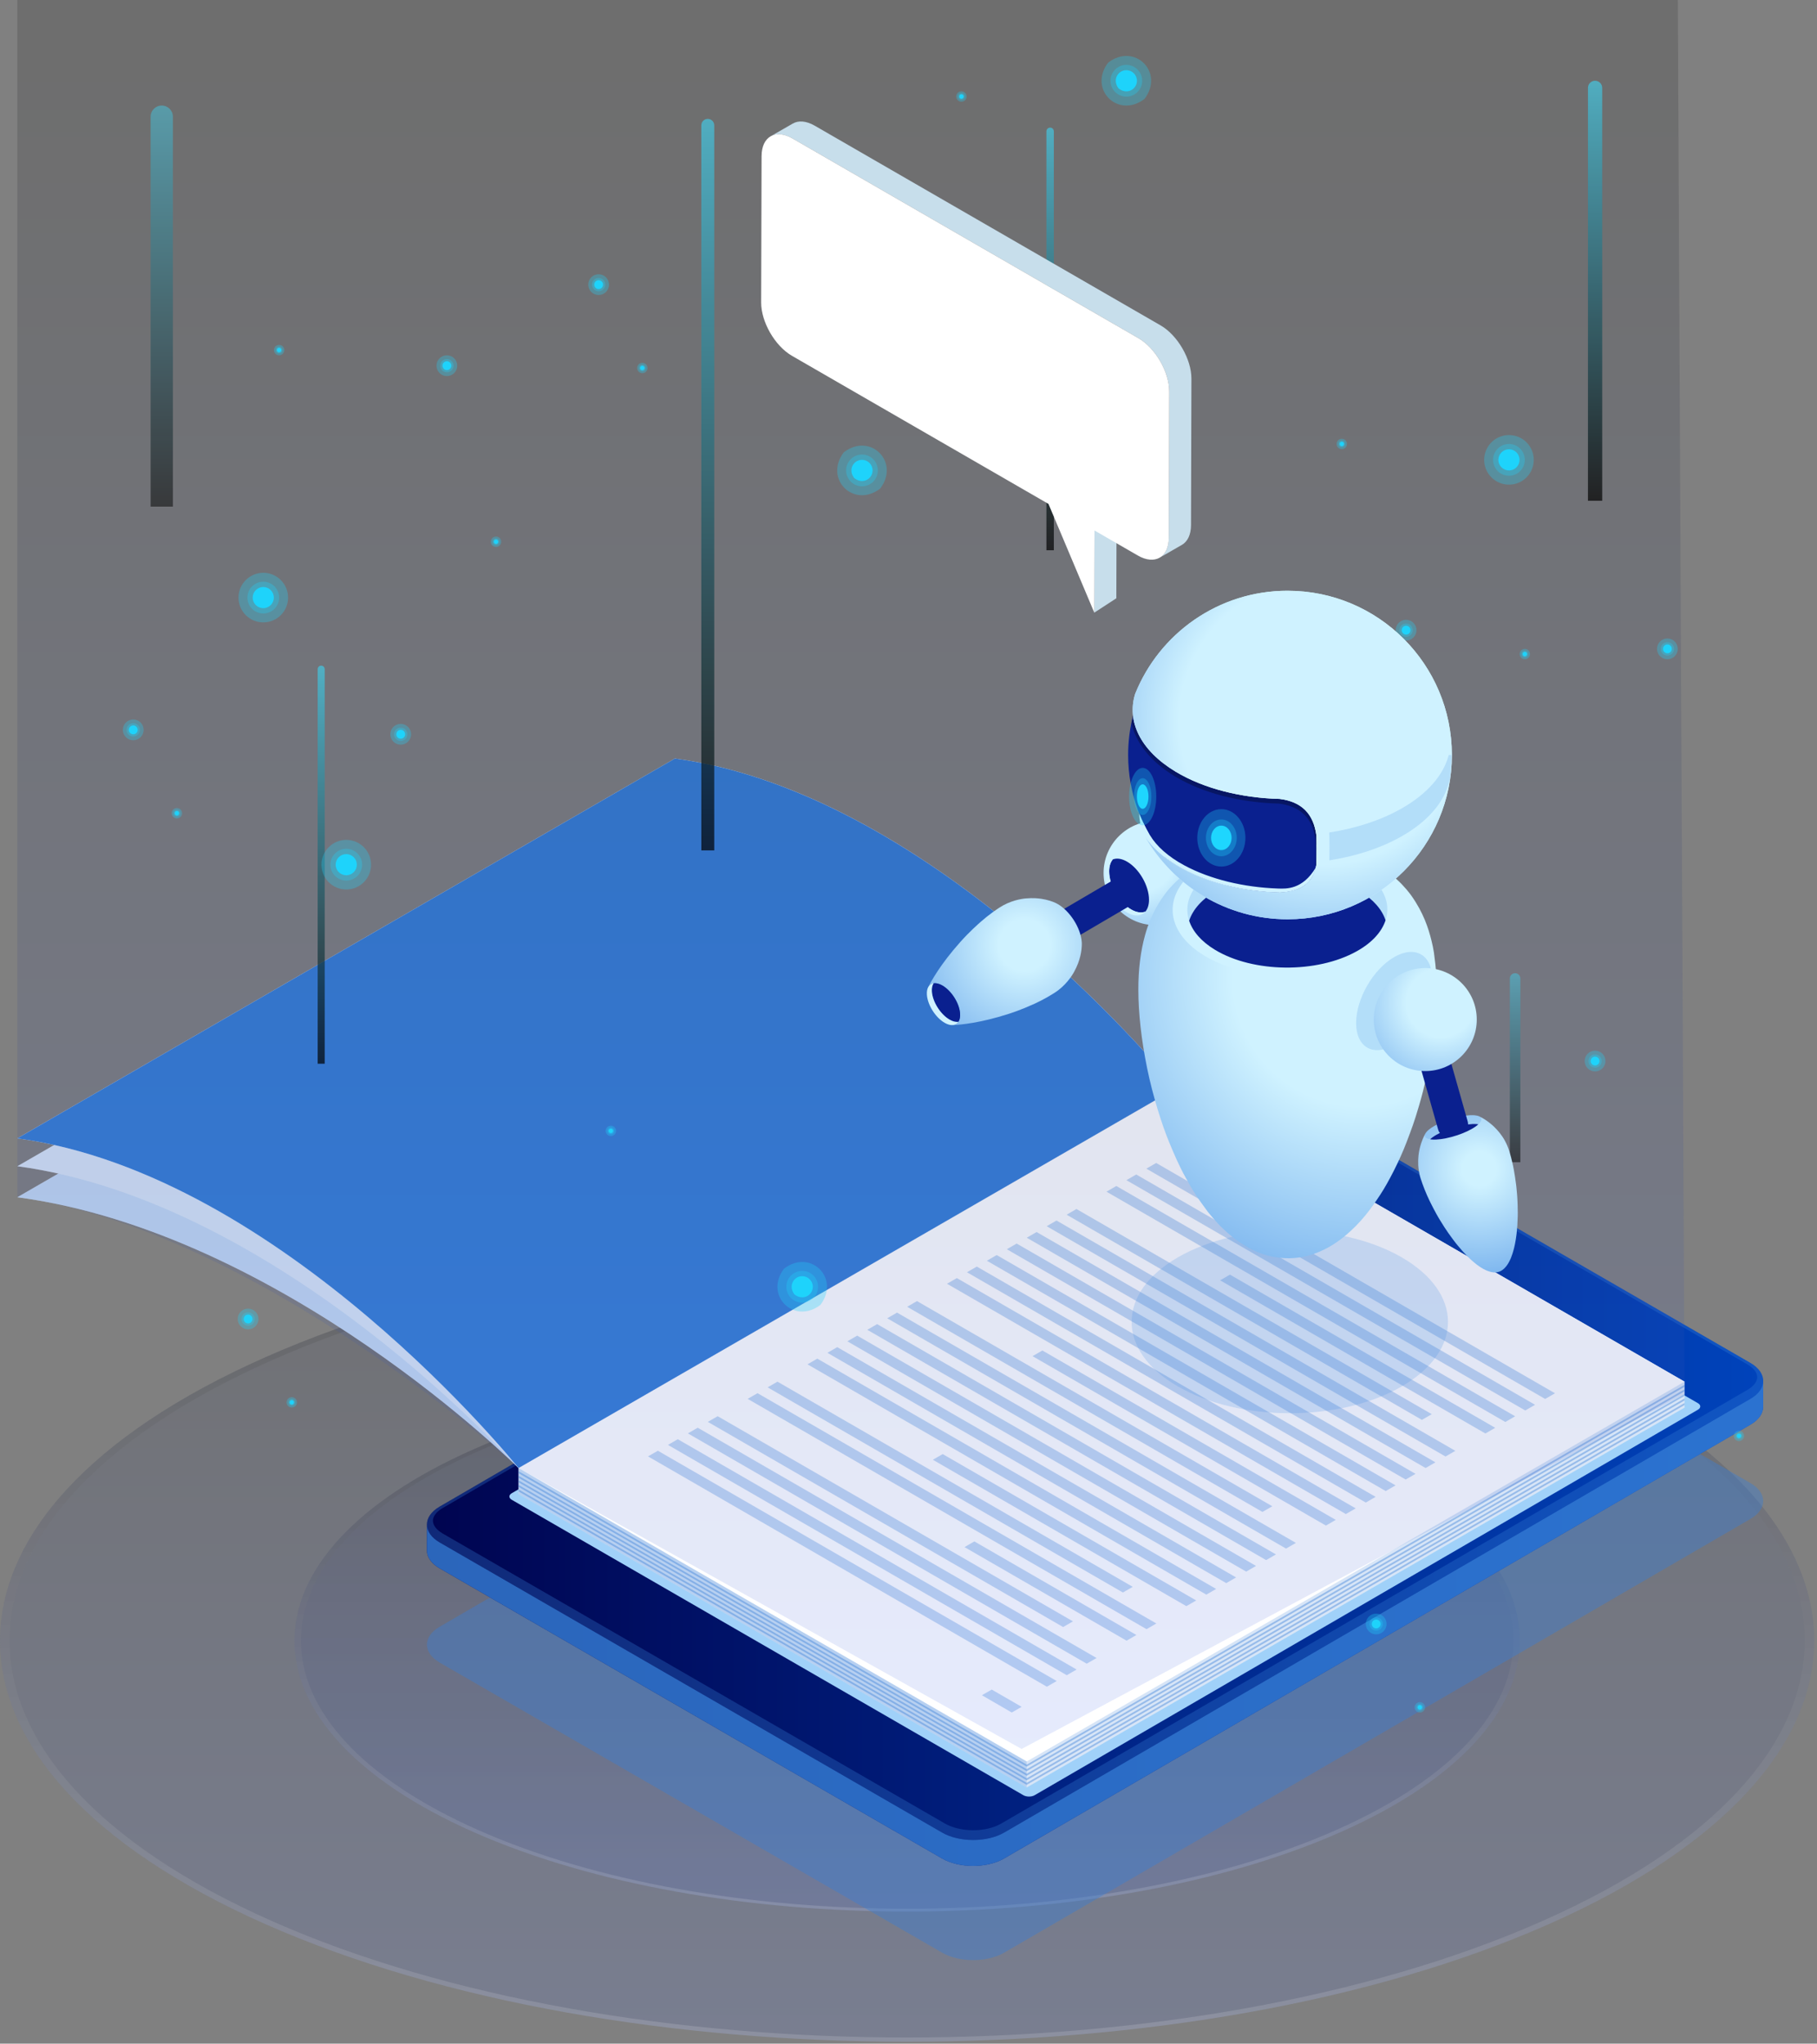 <svg width="650" height="731" viewBox="0 0 650 731" fill="none" xmlns="http://www.w3.org/2000/svg">
<rect x="0" y="0" width="650" height="731" fill="#808080" stroke="none"/>
<path style="mix-blend-mode:screen" opacity="0.14" d="M95.043 485.415C-31.681 541.437 -31.681 632.27 95.043 688.292C221.77 744.313 427.231 744.313 553.958 688.292C680.686 632.266 680.686 541.437 553.958 485.415C427.226 429.394 221.766 429.394 95.038 485.415H95.043Z" fill="url(#paint0_linear_412_699)"/>
<path style="mix-blend-mode:screen" opacity="0.14" d="M95.041 485.415C221.769 429.394 427.23 429.394 553.961 485.415C680.685 541.437 680.685 632.27 553.961 688.292C427.234 744.313 221.773 744.313 95.046 688.292C-31.678 632.27 -31.678 541.437 95.046 485.415H95.041ZM97.449 687.227C222.851 742.659 426.156 742.659 551.554 687.227C676.951 631.79 676.951 541.912 551.554 486.476C426.156 431.04 222.851 431.04 97.449 486.476C-27.944 541.908 -27.944 631.79 97.449 687.222V687.227Z" fill="url(#paint1_linear_412_699)"/>
<path style="mix-blend-mode:screen" opacity="0.14" d="M169.529 518.342C83.939 556.176 83.939 617.526 169.529 655.365C255.122 693.203 393.887 693.203 479.481 655.365C565.074 617.526 565.074 556.176 479.481 518.342C393.887 480.508 255.118 480.508 169.529 518.342V518.342Z" fill="url(#paint2_linear_412_699)"/>
<path style="mix-blend-mode:screen" opacity="0.14" d="M169.532 518.342C255.125 480.508 393.89 480.508 479.484 518.342C565.073 556.176 565.073 617.526 479.484 655.365C393.89 693.199 255.125 693.199 169.532 655.365C83.942 617.526 83.942 556.181 169.532 518.342V518.342ZM171.156 654.645C255.853 692.084 393.166 692.084 477.859 654.645C562.552 617.206 562.552 556.5 477.859 519.058C393.166 481.619 255.853 481.619 171.156 519.058C86.464 556.496 86.464 617.202 171.156 654.641V654.645Z" fill="url(#paint3_linear_412_699)"/>
<g style="mix-blend-mode:multiply" opacity="0.4">
<path d="M626.152 530.46L446.434 426.7C440.326 423.173 430.36 423.173 424.29 426.7L157.257 581.885C151.188 585.412 151.221 591.182 157.328 594.71L337.047 698.469C343.158 701.996 353.125 701.996 359.194 698.469L626.228 543.284C632.297 539.757 632.263 533.987 626.152 530.455V530.46Z" fill="#367ED6"/>
</g>
<path d="M630.745 494.166C630.85 491.754 629.318 489.321 626.149 487.49L446.431 383.731C440.323 380.204 430.357 380.204 424.287 383.731L157.254 538.916C154.228 540.675 152.721 542.99 152.725 545.305C152.725 545.296 152.725 545.288 152.725 545.284C152.717 548.373 152.708 551.462 152.7 554.552C152.691 556.892 154.228 559.236 157.304 561.008L337.023 664.768C343.134 668.295 353.101 668.295 359.17 664.768L626.204 509.583C629.217 507.832 630.728 505.526 630.733 503.215C630.741 500.126 630.749 497.036 630.758 493.947C630.758 494.019 630.754 494.09 630.749 494.162L630.745 494.166Z" fill="url(#paint4_linear_412_699)"/>
<g style="mix-blend-mode:multiply" opacity="0.8">
<path d="M626.229 500.319L359.196 655.504C353.126 659.031 343.159 659.031 337.048 655.504L157.33 551.744C154.257 549.968 152.721 547.628 152.725 545.288C152.717 548.377 152.708 551.467 152.7 554.556C152.691 556.896 154.228 559.241 157.304 561.013L337.023 664.772C343.134 668.299 353.101 668.299 359.17 664.772L626.204 509.587C629.217 507.837 630.728 505.53 630.733 503.219C630.741 500.13 630.749 497.041 630.758 493.951C630.749 496.262 629.243 498.568 626.229 500.319V500.319Z" fill="#367ED6"/>
</g>
<g style="mix-blend-mode:multiply" opacity="0.3">
<path d="M626.228 500.319L359.194 655.504C353.125 659.031 343.158 659.031 337.047 655.504L157.328 551.744C151.221 548.217 151.188 542.447 157.257 538.92L424.29 383.735C430.36 380.208 440.326 380.208 446.434 383.735L626.152 487.495C632.263 491.022 632.297 496.796 626.228 500.324V500.319ZM628.61 492.592C628.61 490.975 627.322 489.304 625.079 488.012L445.36 384.253C442.763 382.755 439.114 381.896 435.347 381.896C431.58 381.896 427.944 382.755 425.368 384.249L158.334 539.433C156.133 540.713 154.87 542.363 154.87 543.962C154.87 545.578 156.158 547.245 158.398 548.541L338.116 652.301C340.713 653.799 344.362 654.658 348.133 654.658C351.905 654.658 355.537 653.799 358.109 652.305L625.142 497.121C627.343 495.841 628.606 494.191 628.602 492.592H628.61Z" fill="#367ED6"/>
</g>
<path d="M607.403 501.902C608.514 502.542 608.518 503.594 607.415 504.234L370.123 642.132C369.02 642.772 367.21 642.772 366.099 642.132L183.068 536.458C181.957 535.818 181.948 534.77 183.051 534.126L420.344 396.223C421.447 395.584 423.261 395.584 424.368 396.223L607.398 501.898L607.403 501.902Z" fill="#A0D1F9"/>
<path d="M420.812 389.241L185.497 525.102V534.387L367.291 639.35L602.605 503.485V494.204L420.812 389.241Z" fill="white"/>
<path d="M241.438 292.376C336.414 305.154 420.728 389.241 420.728 389.241L185.497 525.102C185.497 525.102 101.187 441.015 6.208 428.237L241.434 292.376H241.438Z" fill="white"/>
<g style="mix-blend-mode:multiply" opacity="0.3">
<path d="M241.438 292.376C336.414 305.154 420.728 389.241 420.728 389.241L185.497 525.102C185.497 525.102 101.187 441.015 6.208 428.237L241.434 292.376H241.438Z" fill="#367ED6"/>
</g>
<path d="M241.438 281.289C336.414 294.068 420.728 389.245 420.728 389.245L185.497 525.106C185.497 525.106 101.187 429.929 6.208 417.15L241.434 281.289H241.438Z" fill="white"/>
<g style="mix-blend-mode:multiply" opacity="0.2">
<path d="M241.438 281.289C336.414 294.068 420.728 389.245 420.728 389.245L185.497 525.106C185.497 525.106 101.187 429.929 6.208 417.15L241.434 281.289H241.438Z" fill="#367ED6"/>
</g>
<path d="M367.291 630.065L185.497 525.102L420.812 389.241L602.605 494.204L367.291 630.065Z" fill="white"/>
<g style="mix-blend-mode:multiply" opacity="0.2">
<path d="M367.291 630.065L185.497 525.102V534.387L367.291 639.35L602.605 503.485V494.204L367.291 630.065Z" fill="#367ED6"/>
</g>
<g style="mix-blend-mode:multiply" opacity="0.2">
<path d="M185.496 525.102V534.387L367.29 639.35V630.065L185.496 525.102Z" fill="#367ED6"/>
</g>
<path d="M241.438 271.314C336.414 284.092 420.728 389.241 420.728 389.241L185.497 525.102C185.497 525.102 101.187 419.954 6.208 407.175L241.434 271.314H241.438Z" fill="white"/>
<g style="mix-blend-mode:multiply" opacity="0.4">
<path d="M367.291 631.197L185.497 526.234V526.945L367.291 631.904L602.605 496.043V495.336L367.291 631.197Z" fill="#367ED6"/>
</g>
<g style="mix-blend-mode:multiply" opacity="0.4">
<path d="M367.291 632.826L185.497 527.863V528.574L367.291 633.537L602.605 497.672V496.965L367.291 632.826Z" fill="#367ED6"/>
</g>
<g style="mix-blend-mode:multiply" opacity="0.4">
<path d="M367.291 634.455L185.497 529.496V530.203L367.291 635.166L602.605 499.305V498.594L367.291 634.455Z" fill="#367ED6"/>
</g>
<g style="mix-blend-mode:multiply" opacity="0.4">
<path d="M367.291 636.084L185.497 531.125V531.832L367.291 636.795L602.605 500.934V500.223L367.291 636.084Z" fill="#367ED6"/>
</g>
<g style="mix-blend-mode:multiply" opacity="0.4">
<path d="M367.291 637.717L185.497 532.754V533.461L367.291 638.424L602.605 502.563V501.852L367.291 637.717Z" fill="#367ED6"/>
</g>
<g style="mix-blend-mode:multiply" opacity="0.3">
<path d="M61.454 408.067L57.493 410.353C53.036 408.673 48.524 407.15 43.965 405.807L48.162 403.387C52.56 404.759 56.988 406.316 61.449 408.067H61.454Z" fill="#367ED6"/>
<path d="M57.878 397.473C97.56 409.048 133.778 434.592 158.804 455.763C168.805 464.223 177.736 472.574 185.312 480.079C190.696 485.415 195.393 490.319 199.303 494.545L202.43 492.739C198.541 488.526 193.861 483.61 188.477 478.256C180.708 470.528 171.49 461.883 161.132 453.124C141.914 436.857 122.578 423.354 103.663 412.988C89.55 405.252 75.648 399.254 62.087 395.049L57.878 397.478V397.473Z" fill="#367ED6"/>
<path d="M65.01 393.357C104.692 404.932 140.91 430.476 165.937 451.651C175.937 460.111 184.869 468.462 192.445 475.966C197.824 481.299 202.521 486.207 206.435 490.428L209.562 488.627C205.673 484.418 200.989 479.502 195.606 474.144C187.836 466.416 178.618 457.771 168.264 449.008C149.046 432.744 129.71 419.238 110.799 408.871C96.687 401.135 82.78 395.142 69.223 390.937L65.018 393.361L65.01 393.357Z" fill="#367ED6"/>
<path d="M72.143 389.241C111.825 400.815 148.043 426.359 173.069 447.531C183.07 455.991 192.001 464.341 199.577 471.85C204.961 477.178 209.658 482.086 213.568 486.312L216.695 484.506C212.806 480.293 208.122 475.381 202.738 470.023C194.969 462.296 185.751 453.655 175.397 444.892C156.179 428.624 136.843 415.117 117.928 404.755C103.815 397.019 89.909 391.021 76.347 386.816L72.139 389.245L72.143 389.241Z" fill="#367ED6"/>
<path d="M79.272 385.12C118.954 396.699 155.172 422.243 180.199 443.414C190.199 451.874 199.131 460.221 206.707 467.729C212.09 473.062 216.783 477.965 220.693 482.191L223.82 480.39C219.931 476.177 215.251 471.261 209.868 465.907C202.098 458.179 192.88 449.534 182.522 440.771C163.3 424.507 143.968 411.001 125.057 400.634C110.94 392.898 97.038 386.905 83.477 382.7L79.272 385.124V385.12Z" fill="#367ED6"/>
<path d="M86.392 381.008C126.078 392.578 162.296 418.122 187.323 439.298C197.328 447.758 206.259 456.108 213.835 463.617L216.996 461.79C209.226 454.063 200.009 445.422 189.655 436.659C170.432 420.391 151.096 406.885 132.19 396.522C118.073 388.786 104.171 382.788 90.609 378.583L86.4 381.012L86.392 381.008Z" fill="#367ED6"/>
<path d="M157.547 407.529C171.445 416.612 183.941 426.279 194.464 435.181C204.464 443.641 213.396 451.992 220.972 459.497C226.351 464.829 231.044 469.737 234.958 473.959L238.085 472.153C234.201 467.94 229.516 463.032 224.137 457.678C216.367 449.951 207.154 441.305 196.796 432.542C184.674 422.285 172.506 413.131 160.426 405.159L157.551 407.533L157.547 407.529Z" fill="#367ED6"/>
<path d="M100.653 372.771C140.339 384.341 176.562 409.886 201.588 431.061C211.589 439.521 220.52 447.871 228.1 455.38C233.48 460.713 238.172 465.616 242.087 469.838L245.218 468.032C241.329 463.823 236.645 458.912 231.266 453.554C223.496 445.826 214.278 437.185 203.924 428.422C184.702 412.158 165.366 398.652 146.451 388.285C132.338 380.549 118.432 374.551 104.87 370.342L100.662 372.775L100.653 372.771Z" fill="#367ED6"/>
<path d="M107.787 368.655C147.473 380.229 183.691 405.773 208.722 426.949C218.722 435.413 227.658 443.759 235.23 451.264C240.609 456.597 245.306 461.5 249.216 465.722L252.343 463.916C248.454 459.703 243.774 454.795 238.395 449.441C230.625 441.714 221.407 433.073 211.053 424.305C191.831 408.042 172.495 394.536 153.58 384.169C139.463 376.433 125.557 370.435 111.995 366.23L107.791 368.659L107.787 368.655Z" fill="#367ED6"/>
<path d="M114.911 364.534C154.598 376.109 190.82 401.653 215.851 422.828C225.851 431.288 234.783 439.639 242.359 447.148C247.738 452.476 252.431 457.38 256.345 461.601L259.468 459.8C255.583 455.587 250.899 450.675 245.52 445.325C237.754 437.597 228.537 428.948 218.183 420.189C198.96 403.926 179.624 390.415 160.709 380.048C146.592 372.308 132.686 366.31 119.125 362.105L114.916 364.534H114.911Z" fill="#367ED6"/>
<path d="M122.043 360.418C161.734 371.988 197.956 397.536 222.987 418.712C232.987 427.172 241.923 435.522 249.495 443.027L252.651 441.204C244.882 433.477 235.668 424.836 225.31 416.069C206.092 399.805 186.756 386.303 167.841 375.932C153.724 368.196 139.813 362.198 126.252 357.993L122.043 360.422V360.418Z" fill="#367ED6"/>
<path d="M171.259 373.869C194.046 386.109 214.312 401.219 230.113 414.591C240.113 423.055 249.049 431.406 256.621 438.911C262 444.239 266.693 449.143 270.603 453.364L273.726 451.563C269.841 447.35 265.161 442.442 259.782 437.088C252.012 429.356 242.799 420.711 232.44 411.952C213.222 395.689 193.886 382.178 174.971 371.815C174.782 371.714 174.597 371.609 174.407 371.512L171.259 373.874V373.869Z" fill="#367ED6"/>
<path d="M136.302 352.181C175.988 363.755 212.215 389.304 237.241 410.479C247.246 418.939 256.178 427.29 263.754 434.794C269.129 440.123 273.821 445.022 277.732 449.248L280.859 447.446C276.974 443.233 272.294 438.325 266.915 432.972C259.145 425.244 249.931 416.603 239.573 407.836C220.355 391.572 201.019 378.066 182.108 367.699C167.987 359.963 154.077 353.965 140.511 349.76L136.311 352.185L136.302 352.181Z" fill="#367ED6"/>
<path d="M143.429 348.064C183.12 359.635 219.342 385.183 244.373 406.358C254.378 414.818 263.309 423.173 270.885 430.678L274.042 428.855C266.272 421.128 257.059 412.482 246.701 403.719C227.482 387.452 208.146 373.945 189.231 363.579C175.11 355.838 161.2 349.84 147.634 345.636L143.429 348.064Z" fill="#367ED6"/>
<path d="M175.687 353.208C205.356 366.344 231.872 385.638 251.499 402.246C261.503 410.706 270.435 419.057 278.011 426.566C283.386 431.89 288.079 436.793 291.985 441.015L295.116 439.209C291.227 435 286.551 430.089 281.176 424.739C273.406 417.011 264.189 408.366 253.831 399.603C234.608 383.335 215.272 369.833 196.366 359.462C190.334 356.154 184.341 353.166 178.393 350.505L175.691 353.208H175.687Z" fill="#367ED6"/>
<path d="M157.688 339.832C197.379 351.402 233.601 376.951 258.636 398.13C268.64 406.59 277.572 414.936 285.148 422.445C290.523 427.774 295.212 432.673 299.122 436.895L302.249 435.093C298.364 430.884 293.68 425.972 288.313 420.623C280.543 412.899 271.322 404.254 260.968 395.487C241.745 379.223 222.409 365.713 203.494 355.35C189.373 347.61 175.462 341.612 161.893 337.407L157.692 339.836L157.688 339.832Z" fill="#367ED6"/>
<path d="M164.823 335.711C204.509 347.281 240.74 372.834 265.77 394.009C275.775 402.474 284.707 410.82 292.283 418.329L295.439 416.506C287.67 408.774 278.456 400.133 268.098 391.366C248.876 375.103 229.54 361.596 210.625 351.229C196.504 343.489 182.593 337.487 169.023 333.282L164.823 335.711V335.711Z" fill="#367ED6"/>
<path d="M234.988 361.592C249.286 370.864 262.127 380.785 272.898 389.893C282.902 398.353 291.834 406.704 299.41 414.208C304.785 419.537 309.474 424.432 313.384 428.653L316.507 426.852C312.618 422.643 307.942 417.731 302.567 412.386C294.797 404.662 285.584 396.017 275.225 387.25C262.864 376.79 250.456 367.472 238.144 359.403L234.988 361.592V361.592Z" fill="#367ED6"/>
<path d="M179.074 327.478C218.764 339.049 254.995 364.601 280.03 385.777C290.035 394.241 298.966 402.587 306.542 410.096C311.913 415.425 316.606 420.32 320.512 424.541L323.639 422.736C319.754 418.531 315.078 413.619 309.703 408.274C301.934 400.546 292.716 391.901 282.362 383.133C263.14 366.87 243.804 353.363 224.889 342.997C210.767 335.257 196.853 329.255 183.283 325.05L179.078 327.478H179.074Z" fill="#367ED6"/>
<path d="M186.207 323.358C225.897 334.928 262.128 360.481 287.163 381.66C297.163 390.124 306.099 398.471 313.675 405.975C319.046 411.3 323.73 416.203 327.645 420.421L330.772 418.619C326.887 414.414 322.207 409.503 316.832 404.157C309.062 396.43 299.845 387.784 289.49 379.017C270.272 362.754 250.936 349.247 232.021 338.88C217.896 331.136 203.981 325.138 190.412 320.933L186.207 323.362V323.358Z" fill="#367ED6"/>
<path d="M193.328 319.246C233.022 330.812 269.253 356.364 294.288 377.544C304.288 386.008 313.224 394.354 320.8 401.863C326.171 407.188 330.86 412.091 334.77 416.304L337.897 414.503C334.012 410.294 329.336 405.39 323.961 400.041C316.191 392.309 306.974 383.668 296.615 374.901C277.397 358.637 258.061 345.131 239.146 334.768C225.021 327.024 211.106 321.026 197.537 316.817L193.328 319.25V319.246Z" fill="#367ED6"/>
<path d="M200.459 315.125C240.153 326.691 276.384 352.244 301.419 373.428C311.424 381.888 320.355 390.238 327.931 397.747L331.088 395.924C323.318 388.197 314.101 379.552 303.746 370.784C284.528 354.521 265.192 341.014 246.277 330.648C232.152 322.903 218.233 316.905 204.663 312.701L200.459 315.129V315.125Z" fill="#367ED6"/>
<path d="M235.999 321.746C264.351 334.819 289.646 353.309 308.553 369.303C318.558 377.763 327.489 386.109 335.065 393.622C340.436 398.946 345.125 403.846 349.035 408.063L352.162 406.257C348.277 402.048 343.597 397.145 338.226 391.8C330.457 384.072 321.239 375.431 310.885 366.664C291.667 350.396 272.331 336.889 253.42 326.527C248.899 324.048 244.396 321.746 239.922 319.629L236.007 321.75L235.999 321.746Z" fill="#367ED6"/>
<path d="M214.718 306.892C254.413 318.458 290.644 344.011 315.679 365.195C325.683 373.655 334.615 382.005 342.191 389.514C347.557 394.834 352.25 399.729 356.156 403.951L359.288 402.149C355.403 397.941 350.727 393.037 345.352 387.692C337.582 379.964 328.364 371.319 318.01 362.552C298.788 346.288 279.456 332.782 260.541 322.415C246.412 314.675 232.497 308.673 218.923 304.468L214.718 306.896V306.892Z" fill="#367ED6"/>
<path d="M221.846 302.772C261.541 314.338 297.776 339.895 322.811 361.074C332.816 369.538 341.751 377.889 349.327 385.394C354.698 390.718 359.378 395.613 363.288 399.83L366.42 398.025C362.535 393.82 357.859 388.912 352.484 383.567C344.714 375.839 335.497 367.198 325.143 358.431C305.92 342.163 286.584 328.657 267.678 318.294C253.548 310.55 239.633 304.548 226.059 300.343L221.851 302.772H221.846Z" fill="#367ED6"/>
<path d="M228.976 298.651C268.67 310.222 304.905 335.778 329.94 356.954C339.941 365.414 348.876 373.768 356.452 381.273C361.823 386.597 366.508 391.497 370.418 395.71L373.545 393.904C369.664 389.695 364.984 384.792 359.613 379.451C351.844 371.723 342.63 363.078 332.272 354.31C313.05 338.047 293.714 324.54 274.798 314.174C260.673 306.434 246.754 300.432 233.18 296.227L228.976 298.651V298.651Z" fill="#367ED6"/>
<path d="M236.104 294.539C275.803 306.105 312.034 331.662 337.073 352.842C347.073 361.306 356.009 369.656 363.585 377.161C368.956 382.485 373.64 387.384 377.55 391.602L380.678 389.796C376.793 385.591 372.117 380.68 366.746 375.343C358.976 367.615 349.763 358.97 339.405 350.207C320.182 333.939 300.846 320.432 281.936 310.066C267.81 302.321 253.891 296.319 240.317 292.115L236.108 294.543L236.104 294.539Z" fill="#367ED6"/>
</g>
<g style="mix-blend-mode:multiply" opacity="0.3">
<path d="M410.086 418.017L537.184 491.405L552.757 500.395L556.28 498.362L540.703 489.372L413.601 415.984L410.086 418.017Z" fill="#367ED6"/>
<path d="M402.949 422.134L530.051 495.521L545.629 504.512L549.147 502.483L533.57 493.484L406.472 420.105L402.949 422.134Z" fill="#367ED6"/>
<path d="M395.824 426.254L522.922 499.638L538.504 508.632L542.022 506.595L526.445 497.605L399.343 424.217L395.824 426.254Z" fill="#367ED6"/>
<path d="M436.476 457.96L515.794 503.754L531.367 512.744L534.89 510.716L519.309 501.725L439.995 455.927L436.476 457.96Z" fill="#367ED6"/>
<path d="M381.564 434.487L508.662 507.874L512.185 505.837L385.082 432.454L381.564 434.487Z" fill="#367ED6"/>
<path d="M374.43 438.608L501.528 511.987L517.106 520.981L520.625 518.952L505.051 509.958L377.949 436.575L374.43 438.608Z" fill="#367ED6"/>
<path d="M367.301 442.724L494.403 516.107L509.981 525.098L513.5 523.065L497.922 514.074L370.824 440.687L367.301 442.724Z" fill="#367ED6"/>
<path d="M360.172 446.84L487.274 520.224L502.847 529.214L506.375 527.181L490.797 518.187L363.691 444.807L360.172 446.84Z" fill="#367ED6"/>
<path d="M353.036 450.957L480.134 524.34L495.711 533.335L499.234 531.302L483.657 522.307L356.555 448.924L353.036 450.957Z" fill="#367ED6"/>
<path d="M345.911 455.073L473.009 528.456L488.586 537.451L492.109 535.414L476.532 526.423L349.434 453.04L345.911 455.073Z" fill="#367ED6"/>
<path d="M338.778 459.189L465.881 532.573L481.454 541.563L484.977 539.534L469.399 530.54L342.297 457.156L338.778 459.189Z" fill="#367ED6"/>
<path d="M369.371 485.087L458.744 536.689L474.321 545.684L477.844 543.651L462.267 534.656L372.89 483.058L369.371 485.087Z" fill="#367ED6"/>
<path d="M324.518 467.426L451.616 540.805L455.139 538.777L328.036 465.389L324.518 467.426Z" fill="#367ED6"/>
<path d="M317.38 471.538L444.483 544.926L460.06 553.916L463.579 551.883L448.001 542.889L320.903 469.51L317.38 471.538Z" fill="#367ED6"/>
<path d="M310.255 475.659L437.362 549.038L452.931 558.033L456.454 556.004L440.876 547.009L313.778 473.626L310.255 475.659Z" fill="#367ED6"/>
<path d="M303.123 479.776L430.221 553.159L445.798 562.153L449.321 560.116L433.744 551.126L306.642 477.743L303.123 479.776Z" fill="#367ED6"/>
<path d="M295.994 483.892L423.092 557.279L438.67 566.27L442.188 564.237L426.615 555.242L299.513 481.859L295.994 483.892Z" fill="#367ED6"/>
<path d="M288.862 488.008L415.96 561.391L431.537 570.386L435.056 568.353L419.483 559.359L292.38 485.975L288.862 488.008Z" fill="#367ED6"/>
<path d="M333.71 522.143L408.827 565.512L424.4 574.507L427.923 572.47L412.346 563.479L337.233 520.11L333.71 522.143Z" fill="#367ED6"/>
<path d="M274.604 496.245L401.702 569.629L405.225 567.596L278.123 494.208L274.604 496.245Z" fill="#367ED6"/>
<path d="M267.467 500.362L394.569 573.741L410.147 582.735L413.666 580.707L398.088 571.712L270.99 498.329L267.467 500.362Z" fill="#367ED6"/>
<path d="M345.036 553.382L387.437 577.861L403.01 586.856L406.533 584.823L390.956 575.828L348.559 551.349L345.036 553.382Z" fill="#367ED6"/>
<path d="M253.214 508.594L380.316 581.977L383.835 579.949L256.733 506.561L253.214 508.594Z" fill="#367ED6"/>
<path d="M246.081 512.711L373.179 586.094L388.757 595.088L392.275 593.055L376.702 584.061L249.6 510.682L246.081 512.711Z" fill="#367ED6"/>
<path d="M238.944 516.831L366.051 590.21L381.624 599.205L385.143 597.172L369.565 588.182L242.467 514.794L238.944 516.831Z" fill="#367ED6"/>
<path d="M231.819 520.943L358.922 594.331L374.495 603.321L378.018 601.288L362.444 592.294L235.342 518.915L231.819 520.943Z" fill="#367ED6"/>
<path d="M351.256 606.373L361.951 612.551L365.474 610.519L354.774 604.344L351.256 606.373Z" fill="#367ED6"/>
</g>
<path d="M241.431 271.318C336.406 284.097 420.72 389.245 420.72 389.245L185.494 525.106C185.494 525.106 101.18 419.958 6.205 407.179L241.431 271.318V271.318Z" fill="#367ED6"/>
<path style="mix-blend-mode:screen" opacity="0.14" d="M600.212 0L602.594 498.594L365.466 625.591L185.478 525.102C185.478 525.102 92.119 439.782 6.197 428.237V0H600.212Z" fill="url(#paint5_linear_412_699)"/>
<path style="mix-blend-mode:color-dodge" opacity="0.5" d="M57.864 37.754C60.065 37.754 61.845 39.535 61.845 41.736V181.213H53.882V41.736C53.882 39.535 55.666 37.754 57.864 37.754V37.754Z" fill="url(#paint6_linear_412_699)"/>
<path style="mix-blend-mode:color-dodge" opacity="0.5" d="M542.002 348.106C543.037 348.106 543.879 348.944 543.879 349.984V415.698H540.124V349.984C540.124 348.948 540.966 348.106 542.002 348.106V348.106Z" fill="url(#paint7_linear_412_699)"/>
<path style="mix-blend-mode:color-dodge" opacity="0.7" d="M570.615 28.886C572.016 28.886 573.161 30.023 573.161 31.433V179.117H568.064V31.428C568.064 30.023 569.205 28.882 570.615 28.882V28.886Z" fill="url(#paint8_linear_412_699)"/>
<path style="mix-blend-mode:color-dodge" opacity="0.7" d="M253.193 42.523C254.46 42.523 255.508 43.554 255.508 44.83V304.182H250.886V44.83C250.886 43.554 251.918 42.523 253.193 42.523V42.523Z" fill="url(#paint9_linear_412_699)"/>
<path style="mix-blend-mode:color-dodge" opacity="0.7" d="M114.893 238.097C115.587 238.097 116.155 238.656 116.155 239.351V380.477H113.643V239.351C113.643 238.656 114.202 238.097 114.893 238.097Z" fill="url(#paint10_linear_412_699)"/>
<path style="mix-blend-mode:color-dodge" opacity="0.7" d="M375.666 45.65C376.402 45.65 376.996 46.244 376.996 46.98V196.824H374.336V46.98C374.336 46.244 374.929 45.65 375.666 45.65V45.65Z" fill="url(#paint11_linear_412_699)"/>
<g style="mix-blend-mode:color-dodge" opacity="0.3">
<path d="M500.038 267.997C492.845 277.472 503.531 288.184 513.035 280.99C520.296 271.47 509.521 260.724 500.038 267.997Z" fill="#1ED3FB"/>
</g>
<g style="mix-blend-mode:color-dodge" opacity="0.3">
<path d="M500.876 274.475C500.876 277.611 503.414 280.153 506.554 280.153C509.694 280.153 512.224 277.611 512.224 274.475C512.224 271.339 509.681 268.793 506.554 268.793C503.427 268.793 500.876 271.339 500.876 274.475Z" fill="#1ED3FB"/>
</g>
<g style="mix-blend-mode:color-dodge">
<path d="M503.763 277.207C506.848 279.648 510.337 277.463 510.337 274.475C510.337 272.387 508.637 270.691 506.558 270.691C503.595 270.691 501.402 274.117 503.763 277.207V277.207Z" fill="#1ED3FB"/>
</g>
<g style="mix-blend-mode:color-dodge" opacity="0.3">
<path d="M530.931 164.486C530.931 169.381 534.904 173.355 539.812 173.355C544.719 173.355 548.676 169.385 548.676 164.486C548.676 159.587 544.703 155.614 539.812 155.614C534.921 155.614 530.931 159.587 530.931 164.486Z" fill="#1ED3FB"/>
</g>
<g style="mix-blend-mode:color-dodge" opacity="0.3">
<path d="M534.123 164.486C534.123 167.618 536.665 170.164 539.809 170.164C542.953 170.164 545.474 167.618 545.474 164.486C545.474 161.355 542.936 158.804 539.809 158.804C536.682 158.804 534.123 161.351 534.123 164.486Z" fill="#1ED3FB"/>
</g>
<g style="mix-blend-mode:color-dodge">
<path d="M536.02 164.486C536.02 166.574 537.72 168.27 539.812 168.27C541.904 168.27 543.587 166.574 543.587 164.486C543.587 162.399 541.891 160.698 539.812 160.698C537.733 160.698 536.02 162.399 536.02 164.486Z" fill="#1ED3FB"/>
</g>
<g style="mix-blend-mode:color-dodge" opacity="0.3">
<path d="M114.991 309.291C114.991 314.186 118.964 318.16 123.872 318.16C128.779 318.16 132.736 314.191 132.736 309.291C132.736 304.392 128.763 300.419 123.872 300.419C118.981 300.419 114.991 304.392 114.991 309.291Z" fill="#1ED3FB"/>
</g>
<g style="mix-blend-mode:color-dodge" opacity="0.3">
<path d="M118.19 309.291C118.19 312.423 120.732 314.969 123.876 314.969C127.02 314.969 129.542 312.423 129.542 309.291C129.542 306.16 127.003 303.609 123.876 303.609C120.749 303.609 118.19 306.156 118.19 309.291Z" fill="#1ED3FB"/>
</g>
<g style="mix-blend-mode:color-dodge">
<path d="M120.08 309.291C120.08 311.379 121.78 313.071 123.872 313.071C125.964 313.071 127.647 311.375 127.647 309.291C127.647 307.208 125.951 305.503 123.872 305.503C121.793 305.503 120.08 307.204 120.08 309.291Z" fill="#1ED3FB"/>
</g>
<g style="mix-blend-mode:color-dodge" opacity="0.3">
<path d="M85.311 213.756C85.311 218.651 89.284 222.625 94.192 222.625C99.099 222.625 103.056 218.656 103.056 213.756C103.056 208.857 99.082 204.884 94.192 204.884C89.301 204.884 85.311 208.857 85.311 213.756Z" fill="#1ED3FB"/>
</g>
<g style="mix-blend-mode:color-dodge" opacity="0.3">
<path d="M88.502 213.756C88.502 216.888 91.045 219.434 94.189 219.434C97.333 219.434 99.854 216.888 99.854 213.756C99.854 210.625 97.316 208.074 94.189 208.074C91.061 208.074 88.502 210.621 88.502 213.756Z" fill="#1ED3FB"/>
</g>
<g style="mix-blend-mode:color-dodge">
<path d="M90.392 213.756C90.392 215.844 92.093 217.536 94.184 217.536C96.276 217.536 97.96 215.84 97.96 213.756C97.96 211.673 96.264 209.968 94.184 209.968C92.105 209.968 90.392 211.669 90.392 213.756Z" fill="#1ED3FB"/>
</g>
<g style="mix-blend-mode:color-dodge" opacity="0.3">
<path d="M543.624 233.955C543.624 234.978 544.461 235.815 545.484 235.815C546.507 235.815 547.344 234.982 547.344 233.955C547.344 232.928 546.507 232.095 545.484 232.095C544.461 232.095 543.624 232.924 543.624 233.955Z" fill="#1ED3FB"/>
</g>
<g style="mix-blend-mode:color-dodge" opacity="0.3">
<path d="M544.293 233.955C544.293 234.612 544.828 235.142 545.484 235.142C546.141 235.142 546.675 234.612 546.675 233.955C546.675 233.299 546.141 232.764 545.484 232.764C544.828 232.764 544.293 233.299 544.293 233.955Z" fill="#1ED3FB"/>
</g>
<g style="mix-blend-mode:color-dodge">
<path d="M544.691 233.955C544.691 234.389 545.036 234.746 545.478 234.746C545.92 234.746 546.27 234.389 546.27 233.955C546.27 233.522 545.92 233.16 545.478 233.16C545.036 233.16 544.691 233.517 544.691 233.955Z" fill="#1ED3FB"/>
</g>
<g style="mix-blend-mode:color-dodge" opacity="0.3">
<path d="M478.143 158.804C478.143 159.831 478.98 160.664 480.003 160.664C481.026 160.664 481.863 159.831 481.863 158.804C481.863 157.777 481.026 156.944 480.003 156.944C478.98 156.944 478.143 157.773 478.143 158.804Z" fill="#1ED3FB"/>
</g>
<g style="mix-blend-mode:color-dodge" opacity="0.3">
<path d="M478.812 158.804C478.812 159.461 479.347 159.991 480.003 159.991C480.66 159.991 481.194 159.461 481.194 158.804C481.194 158.148 480.66 157.613 480.003 157.613C479.347 157.613 478.812 158.148 478.812 158.804Z" fill="#1ED3FB"/>
</g>
<g style="mix-blend-mode:color-dodge">
<path d="M479.218 158.804C479.218 159.238 479.563 159.595 480.005 159.595C480.447 159.595 480.796 159.238 480.796 158.804C480.796 158.371 480.447 158.009 480.005 158.009C479.563 158.009 479.218 158.366 479.218 158.804Z" fill="#1ED3FB"/>
</g>
<g style="mix-blend-mode:color-dodge" opacity="0.3">
<path d="M175.576 193.781C175.576 194.808 176.413 195.641 177.436 195.641C178.459 195.641 179.296 194.808 179.296 193.781C179.296 192.754 178.463 191.92 177.436 191.92C176.409 191.92 175.576 192.749 175.576 193.781Z" fill="#1ED3FB"/>
</g>
<g style="mix-blend-mode:color-dodge" opacity="0.3">
<path d="M176.248 193.781C176.248 194.437 176.783 194.968 177.439 194.968C178.096 194.968 178.635 194.433 178.635 193.781C178.635 193.128 178.1 192.589 177.439 192.589C176.779 192.589 176.248 193.124 176.248 193.781Z" fill="#1ED3FB"/>
</g>
<g style="mix-blend-mode:color-dodge">
<path d="M176.651 193.781C176.651 194.214 176.996 194.572 177.438 194.572C177.88 194.572 178.229 194.214 178.229 193.781C178.229 193.347 177.88 192.985 177.438 192.985C176.996 192.985 176.651 193.343 176.651 193.781Z" fill="#1ED3FB"/>
</g>
<g style="mix-blend-mode:color-dodge" opacity="0.3">
<path d="M97.988 125.225C97.988 126.248 98.825 127.085 99.848 127.085C100.871 127.085 101.708 126.252 101.708 125.225C101.708 124.198 100.871 123.365 99.848 123.365C98.825 123.365 97.988 124.194 97.988 125.225Z" fill="#1ED3FB"/>
</g>
<g style="mix-blend-mode:color-dodge" opacity="0.3">
<path d="M98.657 125.225C98.657 125.882 99.192 126.412 99.848 126.412C100.505 126.412 101.04 125.878 101.04 125.225C101.04 124.573 100.505 124.034 99.848 124.034C99.192 124.034 98.657 124.564 98.657 125.225Z" fill="#1ED3FB"/>
</g>
<g style="mix-blend-mode:color-dodge">
<path d="M99.055 125.225C99.055 125.659 99.401 126.016 99.843 126.016C100.284 126.016 100.634 125.659 100.634 125.225C100.634 124.792 100.284 124.43 99.843 124.43C99.401 124.43 99.055 124.787 99.055 125.225Z" fill="#1ED3FB"/>
</g>
<g style="mix-blend-mode:color-dodge" opacity="0.3">
<path d="M61.42 290.886C61.42 291.908 62.258 292.746 63.281 292.746C64.304 292.746 65.141 291.913 65.141 290.886C65.141 289.859 64.308 289.025 63.281 289.025C62.254 289.025 61.42 289.854 61.42 290.886Z" fill="#1ED3FB"/>
</g>
<g style="mix-blend-mode:color-dodge" opacity="0.3">
<path d="M62.093 290.886C62.093 291.542 62.628 292.073 63.284 292.073C63.941 292.073 64.48 291.542 64.48 290.886C64.48 290.229 63.945 289.695 63.284 289.695C62.623 289.695 62.093 290.229 62.093 290.886Z" fill="#1ED3FB"/>
</g>
<g style="mix-blend-mode:color-dodge">
<path d="M62.488 290.886C62.488 291.319 62.833 291.677 63.275 291.677C63.717 291.677 64.066 291.319 64.066 290.886C64.066 290.452 63.717 290.09 63.275 290.09C62.833 290.09 62.488 290.448 62.488 290.886Z" fill="#1ED3FB"/>
</g>
<g style="mix-blend-mode:color-dodge" opacity="0.3">
<path d="M43.946 261.069C43.946 263.119 45.621 264.786 47.663 264.786C49.704 264.786 51.383 263.119 51.383 261.069C51.383 259.02 49.712 257.353 47.663 257.353C45.613 257.353 43.946 259.011 43.946 261.069Z" fill="#1ED3FB"/>
</g>
<g style="mix-blend-mode:color-dodge" opacity="0.3">
<path d="M45.281 261.069C45.281 262.382 46.35 263.447 47.659 263.447C48.968 263.447 50.045 262.382 50.045 261.069C50.045 259.756 48.981 258.687 47.659 258.687C46.337 258.687 45.281 259.752 45.281 261.069Z" fill="#1ED3FB"/>
</g>
<g style="mix-blend-mode:color-dodge">
<path d="M46.092 261.069C46.092 261.936 46.786 262.652 47.666 262.652C48.546 262.652 49.248 261.936 49.248 261.069C49.248 260.202 48.546 259.483 47.666 259.483C46.786 259.483 46.092 260.198 46.092 261.069Z" fill="#1ED3FB"/>
</g>
<g style="mix-blend-mode:color-dodge" opacity="0.3">
<path d="M139.629 262.652C139.629 264.702 141.304 266.368 143.346 266.368C145.387 266.368 147.066 264.702 147.066 262.652C147.066 260.602 145.395 258.935 143.346 258.935C141.296 258.935 139.629 260.594 139.629 262.652Z" fill="#1ED3FB"/>
</g>
<g style="mix-blend-mode:color-dodge" opacity="0.3">
<path d="M140.964 262.652C140.964 263.965 142.033 265.03 143.342 265.03C144.651 265.03 145.729 263.965 145.729 262.652C145.729 261.339 144.664 260.27 143.342 260.27C142.02 260.27 140.964 261.334 140.964 262.652Z" fill="#1ED3FB"/>
</g>
<g style="mix-blend-mode:color-dodge">
<path d="M141.775 262.652C141.775 263.519 142.469 264.234 143.349 264.234C144.229 264.234 144.932 263.519 144.932 262.652C144.932 261.785 144.229 261.061 143.349 261.061C142.469 261.061 141.775 261.776 141.775 262.652Z" fill="#1ED3FB"/>
</g>
<g style="mix-blend-mode:color-dodge" opacity="0.3">
<path d="M156.146 130.806C156.146 132.856 157.821 134.523 159.862 134.523C161.904 134.523 163.583 132.856 163.583 130.806C163.583 128.756 161.912 127.09 159.862 127.09C157.812 127.09 156.146 128.748 156.146 130.806Z" fill="#1ED3FB"/>
</g>
<g style="mix-blend-mode:color-dodge" opacity="0.3">
<path d="M157.481 130.806C157.481 132.119 158.55 133.184 159.859 133.184C161.168 133.184 162.245 132.119 162.245 130.806C162.245 129.493 161.18 128.424 159.859 128.424C158.537 128.424 157.481 129.489 157.481 130.806Z" fill="#1ED3FB"/>
</g>
<g style="mix-blend-mode:color-dodge">
<path d="M158.292 130.806C158.292 131.673 158.986 132.389 159.866 132.389C160.745 132.389 161.448 131.673 161.448 130.806C161.448 129.939 160.745 129.215 159.866 129.215C158.986 129.215 158.292 129.931 158.292 130.806Z" fill="#1ED3FB"/>
</g>
<g style="mix-blend-mode:color-dodge" opacity="0.3">
<path d="M499.284 225.407C499.284 227.457 500.959 229.123 503 229.123C505.042 229.123 506.721 227.457 506.721 225.407C506.721 223.357 505.05 221.69 503 221.69C500.951 221.69 499.284 223.349 499.284 225.407Z" fill="#1ED3FB"/>
</g>
<g style="mix-blend-mode:color-dodge" opacity="0.3">
<path d="M500.619 225.407C500.619 226.72 501.688 227.785 502.997 227.785C504.306 227.785 505.383 226.72 505.383 225.407C505.383 224.094 504.318 223.025 502.997 223.025C501.675 223.025 500.619 224.089 500.619 225.407Z" fill="#1ED3FB"/>
</g>
<g style="mix-blend-mode:color-dodge">
<path d="M501.43 225.407C501.43 226.274 502.124 226.989 503.004 226.989C503.884 226.989 504.586 226.274 504.586 225.407C504.586 224.54 503.884 223.816 503.004 223.816C502.124 223.816 501.43 224.531 501.43 225.407Z" fill="#1ED3FB"/>
</g>
<g style="mix-blend-mode:color-dodge" opacity="0.3">
<path d="M592.766 232.095C592.766 234.145 594.442 235.812 596.483 235.812C598.524 235.812 600.204 234.145 600.204 232.095C600.204 230.045 598.533 228.379 596.483 228.379C594.433 228.379 592.766 230.037 592.766 232.095Z" fill="#1ED3FB"/>
</g>
<g style="mix-blend-mode:color-dodge" opacity="0.3">
<path d="M594.101 232.095C594.101 233.408 595.17 234.473 596.479 234.473C597.788 234.473 598.866 233.408 598.866 232.095C598.866 230.782 597.801 229.713 596.479 229.713C595.158 229.713 594.101 230.778 594.101 232.095Z" fill="#1ED3FB"/>
</g>
<g style="mix-blend-mode:color-dodge">
<path d="M594.912 232.095C594.912 232.962 595.607 233.678 596.486 233.678C597.366 233.678 598.069 232.962 598.069 232.095C598.069 231.228 597.366 230.504 596.486 230.504C595.607 230.504 594.912 231.22 594.912 232.095Z" fill="#1ED3FB"/>
</g>
<g style="mix-blend-mode:color-dodge" opacity="0.3">
<path d="M566.887 379.526C566.887 381.576 568.562 383.243 570.604 383.243C572.645 383.243 574.324 381.576 574.324 379.526C574.324 377.477 572.653 375.81 570.604 375.81C568.554 375.81 566.887 377.468 566.887 379.526Z" fill="#1ED3FB"/>
</g>
<g style="mix-blend-mode:color-dodge" opacity="0.3">
<path d="M568.222 379.526C568.222 380.84 569.291 381.904 570.6 381.904C571.909 381.904 572.986 380.84 572.986 379.526C572.986 378.213 571.921 377.144 570.6 377.144C569.278 377.144 568.222 378.209 568.222 379.526Z" fill="#1ED3FB"/>
</g>
<g style="mix-blend-mode:color-dodge">
<path d="M569.033 379.527C569.033 380.394 569.727 381.109 570.607 381.109C571.487 381.109 572.189 380.394 572.189 379.527C572.189 378.66 571.487 377.936 570.607 377.936C569.727 377.936 569.033 378.651 569.033 379.527Z" fill="#1ED3FB"/>
</g>
<g style="mix-blend-mode:color-dodge" opacity="0.3">
<path d="M301.851 161.788C294.657 171.263 305.344 181.975 314.848 174.781C322.108 165.261 311.333 154.515 301.851 161.788Z" fill="#1ED3FB"/>
</g>
<g style="mix-blend-mode:color-dodge" opacity="0.3">
<path d="M302.689 168.266C302.689 171.402 305.227 173.944 308.367 173.944C311.507 173.944 314.036 171.402 314.036 168.266C314.036 165.13 311.494 162.584 308.367 162.584C305.239 162.584 302.689 165.13 302.689 168.266Z" fill="#1ED3FB"/>
</g>
<g style="mix-blend-mode:color-dodge">
<path d="M305.576 170.998C308.661 173.439 312.15 171.254 312.15 168.266C312.15 166.178 310.449 164.482 308.37 164.482C305.407 164.482 303.214 167.908 305.576 170.998V170.998Z" fill="#1ED3FB"/>
</g>
<g style="mix-blend-mode:color-dodge" opacity="0.3">
<path d="M396.419 22.409C389.226 31.883 399.912 42.595 409.416 35.402C416.677 25.881 405.902 15.136 396.419 22.409Z" fill="#1ED3FB"/>
</g>
<g style="mix-blend-mode:color-dodge" opacity="0.3">
<path d="M397.25 28.886C397.25 32.022 399.788 34.564 402.928 34.564C406.068 34.564 408.597 32.022 408.597 28.886C408.597 25.751 406.055 23.204 402.928 23.204C399.8 23.204 397.25 25.751 397.25 28.886Z" fill="#1ED3FB"/>
</g>
<g style="mix-blend-mode:color-dodge">
<path d="M400.144 31.618C403.229 34.059 406.718 31.875 406.718 28.886C406.718 26.799 405.018 25.102 402.939 25.102C399.976 25.102 397.783 28.529 400.144 31.618V31.618Z" fill="#1ED3FB"/>
</g>
<g style="mix-blend-mode:color-dodge" opacity="0.3">
<path d="M280.468 453.785C273.275 463.26 283.961 473.971 293.465 466.778C300.725 457.258 289.951 446.512 280.468 453.785Z" fill="#1ED3FB"/>
</g>
<g style="mix-blend-mode:color-dodge" opacity="0.3">
<path d="M281.299 460.263C281.299 463.398 283.837 465.941 286.977 465.941C290.116 465.941 292.646 463.398 292.646 460.263C292.646 457.127 290.104 454.581 286.977 454.581C283.849 454.581 281.299 457.127 281.299 460.263Z" fill="#1ED3FB"/>
</g>
<g style="mix-blend-mode:color-dodge">
<path d="M284.193 462.995C287.278 465.436 290.767 463.251 290.767 460.263C290.767 458.175 289.067 456.479 286.987 456.479C284.024 456.479 281.831 459.905 284.193 462.995V462.995Z" fill="#1ED3FB"/>
</g>
<g style="mix-blend-mode:color-dodge" opacity="0.3">
<path d="M216.661 404.511C216.661 405.538 217.499 406.371 218.521 406.371C219.544 406.371 220.382 405.538 220.382 404.511C220.382 403.484 219.548 402.65 218.521 402.65C217.494 402.65 216.661 403.48 216.661 404.511Z" fill="#1ED3FB"/>
</g>
<g style="mix-blend-mode:color-dodge" opacity="0.3">
<path d="M217.334 404.511C217.334 405.167 217.868 405.698 218.525 405.698C219.181 405.698 219.72 405.167 219.72 404.511C219.72 403.854 219.186 403.32 218.525 403.32C217.864 403.32 217.334 403.854 217.334 404.511Z" fill="#1ED3FB"/>
</g>
<g style="mix-blend-mode:color-dodge">
<path d="M217.736 404.511C217.736 404.944 218.081 405.302 218.523 405.302C218.965 405.302 219.314 404.944 219.314 404.511C219.314 404.077 218.965 403.715 218.523 403.715C218.081 403.715 217.736 404.073 217.736 404.511Z" fill="#1ED3FB"/>
</g>
<g style="mix-blend-mode:color-dodge" opacity="0.3">
<path d="M102.514 501.616C102.514 502.638 103.351 503.476 104.374 503.476C105.397 503.476 106.234 502.643 106.234 501.616C106.234 500.589 105.401 499.755 104.374 499.755C103.347 499.755 102.514 500.584 102.514 501.616Z" fill="#1ED3FB"/>
</g>
<g style="mix-blend-mode:color-dodge" opacity="0.3">
<path d="M103.186 501.616C103.186 502.272 103.721 502.803 104.377 502.803C105.034 502.803 105.573 502.272 105.573 501.616C105.573 500.959 105.038 500.424 104.377 500.424C103.717 500.424 103.186 500.959 103.186 501.616Z" fill="#1ED3FB"/>
</g>
<g style="mix-blend-mode:color-dodge">
<path d="M103.589 501.616C103.589 502.049 103.934 502.407 104.376 502.407C104.818 502.407 105.167 502.049 105.167 501.616C105.167 501.182 104.818 500.82 104.376 500.82C103.934 500.82 103.589 501.178 103.589 501.616Z" fill="#1ED3FB"/>
</g>
<g style="mix-blend-mode:color-dodge" opacity="0.3">
<path d="M85.031 471.795C85.031 473.845 86.707 475.512 88.748 475.512C90.789 475.512 92.469 473.845 92.469 471.795C92.469 469.745 90.798 468.079 88.748 468.079C86.698 468.079 85.031 469.737 85.031 471.795Z" fill="#1ED3FB"/>
</g>
<g style="mix-blend-mode:color-dodge" opacity="0.3">
<path d="M86.366 471.795C86.366 473.108 87.435 474.173 88.744 474.173C90.053 474.173 91.131 473.108 91.131 471.795C91.131 470.482 90.066 469.413 88.744 469.413C87.423 469.413 86.366 470.478 86.366 471.795Z" fill="#1ED3FB"/>
</g>
<g style="mix-blend-mode:color-dodge">
<path d="M87.177 471.795C87.177 472.662 87.872 473.378 88.751 473.378C89.631 473.378 90.334 472.662 90.334 471.795C90.334 470.928 89.631 470.208 88.751 470.208C87.872 470.208 87.177 470.924 87.177 471.795Z" fill="#1ED3FB"/>
</g>
<g style="mix-blend-mode:color-dodge" opacity="0.3">
<path d="M620.211 513.599C620.211 514.626 621.049 515.459 622.072 515.459C623.095 515.459 623.932 514.626 623.932 513.599C623.932 512.572 623.099 511.738 622.072 511.738C621.045 511.738 620.211 512.567 620.211 513.599Z" fill="#1ED3FB"/>
</g>
<g style="mix-blend-mode:color-dodge" opacity="0.3">
<path d="M620.884 513.599C620.884 514.255 621.419 514.786 622.075 514.786C622.732 514.786 623.271 514.251 623.271 513.599C623.271 512.946 622.736 512.407 622.075 512.407C621.414 512.407 620.884 512.942 620.884 513.599Z" fill="#1ED3FB"/>
</g>
<g style="mix-blend-mode:color-dodge">
<path d="M621.286 513.599C621.286 514.032 621.632 514.39 622.073 514.39C622.515 514.39 622.865 514.032 622.865 513.599C622.865 513.165 622.515 512.803 622.073 512.803C621.632 512.803 621.286 513.161 621.286 513.599Z" fill="#1ED3FB"/>
</g>
<g style="mix-blend-mode:color-dodge" opacity="0.3">
<path d="M506.064 610.699C506.064 611.722 506.902 612.56 507.924 612.56C508.947 612.56 509.785 611.726 509.785 610.699C509.785 609.672 508.951 608.839 507.924 608.839C506.897 608.839 506.064 609.668 506.064 610.699Z" fill="#1ED3FB"/>
</g>
<g style="mix-blend-mode:color-dodge" opacity="0.3">
<path d="M506.737 610.699C506.737 611.356 507.271 611.886 507.928 611.886C508.584 611.886 509.123 611.356 509.123 610.699C509.123 610.043 508.589 609.508 507.928 609.508C507.267 609.508 506.737 610.043 506.737 610.699Z" fill="#1ED3FB"/>
</g>
<g style="mix-blend-mode:color-dodge">
<path d="M507.132 610.699C507.132 611.133 507.477 611.491 507.919 611.491C508.361 611.491 508.71 611.133 508.71 610.699C508.71 610.266 508.361 609.904 507.919 609.904C507.477 609.904 507.132 610.262 507.132 610.699Z" fill="#1ED3FB"/>
</g>
<g style="mix-blend-mode:color-dodge" opacity="0.3">
<path d="M488.589 580.883C488.589 582.933 490.264 584.599 492.306 584.599C494.347 584.599 496.026 582.933 496.026 580.883C496.026 578.833 494.355 577.166 492.306 577.166C490.256 577.166 488.589 578.825 488.589 580.883Z" fill="#1ED3FB"/>
</g>
<g style="mix-blend-mode:color-dodge" opacity="0.3">
<path d="M489.924 580.883C489.924 582.196 490.993 583.261 492.302 583.261C493.611 583.261 494.688 582.196 494.688 580.883C494.688 579.57 493.624 578.501 492.302 578.501C490.98 578.501 489.924 579.565 489.924 580.883Z" fill="#1ED3FB"/>
</g>
<g style="mix-blend-mode:color-dodge">
<path d="M490.735 580.883C490.735 581.75 491.429 582.466 492.309 582.466C493.189 582.466 493.892 581.75 493.892 580.883C493.892 580.016 493.189 579.296 492.309 579.296C491.429 579.296 490.735 580.012 490.735 580.883Z" fill="#1ED3FB"/>
</g>
<g style="mix-blend-mode:color-dodge" opacity="0.3">
<path d="M342.069 34.526C342.069 35.553 342.906 36.386 343.929 36.386C344.952 36.386 345.79 35.553 345.79 34.526C345.79 33.499 344.956 32.666 343.929 32.666C342.902 32.666 342.069 33.495 342.069 34.526Z" fill="#1ED3FB"/>
</g>
<g style="mix-blend-mode:color-dodge" opacity="0.3">
<path d="M342.741 34.526C342.741 35.183 343.276 35.713 343.933 35.713C344.589 35.713 345.128 35.178 345.128 34.526C345.128 33.874 344.593 33.335 343.933 33.335C343.272 33.335 342.741 33.87 342.741 34.526Z" fill="#1ED3FB"/>
</g>
<g style="mix-blend-mode:color-dodge">
<path d="M343.144 34.526C343.144 34.96 343.489 35.318 343.931 35.318C344.373 35.318 344.722 34.96 344.722 34.526C344.722 34.093 344.373 33.731 343.931 33.731C343.489 33.731 343.144 34.089 343.144 34.526Z" fill="#1ED3FB"/>
</g>
<g style="mix-blend-mode:color-dodge" opacity="0.3">
<path d="M227.921 131.631C227.921 132.654 228.758 133.491 229.781 133.491C230.804 133.491 231.642 132.658 231.642 131.631C231.642 130.604 230.808 129.771 229.781 129.771C228.754 129.771 227.921 130.6 227.921 131.631Z" fill="#1ED3FB"/>
</g>
<g style="mix-blend-mode:color-dodge" opacity="0.3">
<path d="M228.586 131.631C228.586 132.288 229.121 132.818 229.777 132.818C230.434 132.818 230.973 132.288 230.973 131.631C230.973 130.975 230.438 130.44 229.777 130.44C229.117 130.44 228.586 130.975 228.586 131.631Z" fill="#1ED3FB"/>
</g>
<g style="mix-blend-mode:color-dodge">
<path d="M228.989 131.631C228.989 132.065 229.334 132.422 229.776 132.422C230.218 132.422 230.567 132.065 230.567 131.631C230.567 131.198 230.218 130.836 229.776 130.836C229.334 130.836 228.989 131.193 228.989 131.631Z" fill="#1ED3FB"/>
</g>
<g style="mix-blend-mode:color-dodge" opacity="0.3">
<path d="M210.431 101.815C210.431 103.865 212.107 105.531 214.148 105.531C216.189 105.531 217.869 103.865 217.869 101.815C217.869 99.765 216.198 98.098 214.148 98.098C212.098 98.098 210.431 99.757 210.431 101.815Z" fill="#1ED3FB"/>
</g>
<g style="mix-blend-mode:color-dodge" opacity="0.3">
<path d="M211.766 101.815C211.766 103.128 212.835 104.193 214.144 104.193C215.453 104.193 216.531 103.128 216.531 101.815C216.531 100.502 215.466 99.433 214.144 99.433C212.823 99.433 211.766 100.497 211.766 101.815Z" fill="#1ED3FB"/>
</g>
<g style="mix-blend-mode:color-dodge">
<path d="M212.577 101.815C212.577 102.682 213.272 103.397 214.151 103.397C215.031 103.397 215.734 102.682 215.734 101.815C215.734 100.948 215.031 100.228 214.151 100.228C213.272 100.228 212.577 100.944 212.577 101.815Z" fill="#1ED3FB"/>
</g>
<g style="mix-blend-mode:multiply" opacity="0.2">
<path d="M501.422 449.727C523.519 462.485 523.519 483.172 501.422 495.929C479.325 508.691 443.494 508.691 421.393 495.929C399.296 483.172 399.296 462.485 421.393 449.727C443.494 436.966 479.321 436.966 501.422 449.727Z" fill="#438BE3"/>
</g>
<path d="M394.776 312.296C394.776 322.596 403.127 330.938 413.418 330.938C423.708 330.938 432.059 322.591 432.059 312.296C432.059 302.001 423.713 293.655 413.418 293.655C403.122 293.655 394.776 302.001 394.776 312.296Z" fill="url(#paint12_radial_412_699)"/>
<path d="M404.644 325.302C400.292 322.789 396.777 316.682 396.777 311.665C396.777 309.817 397.257 308.378 398.074 307.418C399.446 306.867 401.222 307.069 403.162 308.193C407.514 310.705 411.037 316.808 411.037 321.83C411.037 323.673 410.553 325.117 409.737 326.076C408.36 326.632 406.584 326.422 404.644 325.302Z" fill="#0A208F"/>
<path d="M398.074 307.418C397.257 308.378 396.777 309.817 396.777 311.665C396.777 316.686 400.296 322.789 404.644 325.302C406.584 326.417 408.36 326.632 409.737 326.076C408.327 327.731 405.911 327.962 403.158 326.375C398.81 323.862 395.292 317.76 395.292 312.738C395.292 309.965 396.369 308.104 398.07 307.418H398.074Z" fill="#CFF2FF"/>
<path d="M513.867 359.344C513.795 362.295 513.421 366.217 513.042 369.147C512.576 372.752 511.865 377.135 510.908 382.296C510.895 382.35 509.687 388.542 507.608 395.587C505.912 401.354 505.108 403.471 503.168 408.572C500.634 415.256 496.606 423.005 493.845 427.214C490.65 432.075 487.03 437.244 480.949 442.24C477.897 444.752 472.973 448.031 466.857 449.403C456.608 451.701 448.359 447.463 445.286 445.531C441.679 443.262 440.151 441.911 437.563 439.533C435.071 437.244 431.944 433.279 431.927 433.249C427.92 427.773 427.31 426.932 424.216 421.359C421.648 416.725 420.003 412.777 418.264 408.597C415.806 402.696 412.406 392.174 410.339 381.963C408.285 371.828 407.241 362.442 407.224 354.07C407.203 346.835 408.02 340.227 409.64 334.427C411.879 326.379 415.562 321.409 416.774 319.771C418.437 317.528 422.179 313.197 428.551 309.426C433.391 306.56 438.939 304.413 445.029 303.045C457.479 300.25 467.829 301.648 471.23 302.111C476.967 302.885 481.891 304.573 483.756 305.204C485.393 305.764 488.744 307.065 492.873 309.514C495.688 311.328 497.107 312.237 499.582 314.468C502.435 317.044 504.329 319.578 504.839 320.298C509.245 326.476 511.026 332.15 512.078 336.414C512.394 337.689 512.772 339.402 512.958 340.703C513.336 343.396 513.638 346.152 513.863 348.969C514.069 351.616 514.035 352.946 513.871 359.348L513.867 359.344Z" fill="url(#paint13_radial_412_699)"/>
<path d="M490.14 308.853C474.449 299.408 448.472 299.143 432.116 308.264C415.764 317.381 415.229 332.428 430.916 341.873C446.607 351.313 472.58 351.579 488.936 342.462C505.288 333.341 505.823 318.298 490.136 308.853H490.14Z" fill="#CFF2FF"/>
<g style="mix-blend-mode:multiply" opacity="0.2">
<path d="M435.742 318.223C450.006 310.263 472.667 310.495 486.359 318.732C491.33 321.724 494.411 325.369 495.657 329.17C497.744 322.802 494.688 315.971 486.359 310.958C472.667 302.721 450.006 302.489 435.742 310.444C426.659 315.508 423.191 322.663 425.388 329.322C426.726 325.23 430.161 321.329 435.742 318.218V318.223Z" fill="#438BE3"/>
</g>
<path d="M486.362 318.732C472.67 310.491 450.009 310.263 435.745 318.223C430.164 321.333 426.729 325.235 425.391 329.326C426.641 333.126 429.722 336.771 434.697 339.768C448.38 348.005 471.05 348.232 485.31 340.277C490.895 337.171 494.321 333.261 495.66 329.17C494.41 325.369 491.333 321.724 486.362 318.732Z" fill="#0A208F"/>
<path d="M542.939 433.489V432.774C542.939 432.669 542.939 432.568 542.93 432.471C542.93 432.235 542.926 432.003 542.918 431.772C542.918 431.663 542.918 431.553 542.918 431.439C542.909 431.229 542.901 431.023 542.897 430.812C542.897 430.69 542.892 430.568 542.884 430.446C542.876 430.261 542.871 430.08 542.863 429.899C542.855 429.764 542.846 429.625 542.842 429.491C542.833 429.339 542.829 429.196 542.825 429.049C542.817 428.885 542.8 428.729 542.796 428.582C542.796 428.472 542.779 428.359 542.775 428.249C542.766 428.072 542.754 427.9 542.741 427.727C542.732 427.651 542.732 427.58 542.724 427.508C542.711 427.315 542.695 427.121 542.682 426.936C542.682 426.906 542.678 426.873 542.669 426.839C542.539 425.126 542.392 423.99 542.362 423.75C542.354 423.682 542.341 423.607 542.333 423.543C542.126 421.952 541.836 419.941 541.55 418.413C541.541 418.392 541.541 418.383 541.541 418.366C541.541 418.366 541.537 418.358 541.537 418.354C541.293 417.066 541.196 416.603 540.902 415.391C540.784 414.886 540.662 414.397 540.552 413.96C540.359 413.219 540.186 412.579 540.005 411.994C539.98 411.906 539.942 411.813 539.921 411.725C539.433 410.214 538.961 409.17 538.397 408.126C538.389 408.109 538.385 408.092 538.372 408.076C538.372 408.071 538.364 408.063 538.364 408.063C538.364 408.046 538.347 408.029 538.343 408.017C538.077 407.52 537.779 407.036 537.459 406.56C537.353 406.405 537.24 406.261 537.13 406.106C536.92 405.803 536.701 405.504 536.465 405.205C536.276 404.974 536.082 404.75 535.889 404.527C535.72 404.334 535.556 404.136 535.379 403.947C535.156 403.707 534.925 403.479 534.693 403.252C534.576 403.134 534.47 403.016 534.344 402.903C534.26 402.819 534.134 402.701 533.986 402.57C533.948 402.532 533.906 402.499 533.873 402.465C533.612 402.238 533.279 401.96 532.883 401.648C532.774 401.56 532.669 401.476 532.551 401.387C532.269 401.173 531.949 400.941 531.612 400.714C531.495 400.638 531.385 400.563 531.271 400.491C531.002 400.318 530.733 400.15 530.442 399.982C530.358 399.935 530.282 399.885 530.198 399.843C529.912 399.683 529.609 399.527 529.306 399.388C529.293 399.38 529.281 399.376 529.264 399.363C529.222 399.342 529.18 399.317 529.138 399.3C529.116 399.291 529.095 399.283 529.079 399.279C528.898 399.203 528.687 399.127 528.447 399.077C528.414 399.073 528.376 399.064 528.334 399.06C528.073 399.005 527.791 398.959 527.467 398.934C523.78 398.635 517.369 400.331 513.16 402.722C512.777 402.941 512.432 403.151 512.116 403.366C512.015 403.433 511.923 403.496 511.83 403.564C511.624 403.711 511.426 403.854 511.249 403.997C511.161 404.069 511.077 404.14 510.988 404.216C510.829 404.351 510.694 404.485 510.563 404.616C510.496 404.683 510.433 404.746 510.374 404.818C510.239 404.974 510.121 405.121 510.029 405.268C510.008 405.302 509.983 405.331 509.966 405.361C509.966 405.361 509.953 405.378 509.949 405.382C509.949 405.39 509.94 405.394 509.94 405.407C509.785 405.672 509.637 405.942 509.494 406.228C509.419 406.384 509.343 406.556 509.263 406.724C509.179 406.901 509.103 407.074 509.027 407.259C508.96 407.419 508.892 407.583 508.829 407.751C508.737 407.991 508.644 408.24 508.56 408.488C508.505 408.614 508.467 408.741 508.417 408.871C507.945 410.306 507.6 411.83 507.449 413.269C507.39 413.779 507.36 414.271 507.344 414.747C507.335 414.966 507.335 415.184 507.331 415.408C507.331 415.727 507.331 416.035 507.344 416.334C507.344 416.456 507.344 416.573 507.344 416.7C507.348 416.78 507.356 416.86 507.365 416.94C507.373 417.158 507.402 417.369 507.415 417.575C507.428 417.727 507.44 417.882 507.461 418.034C507.634 419.486 507.929 420.677 508.223 421.578C508.977 423.969 510.21 427.066 511.3 429.293C511.418 429.529 511.544 429.798 511.683 430.076C511.763 430.24 511.847 430.408 511.935 430.577C512.112 430.934 512.306 431.317 512.516 431.721C512.63 431.945 512.739 432.163 512.861 432.391C513.085 432.816 513.324 433.262 513.581 433.725C513.661 433.876 513.733 434.015 513.817 434.171C514.225 434.908 514.785 435.888 515.235 436.6C515.269 436.65 515.307 436.713 515.341 436.764C515.77 437.475 516.224 438.216 516.725 438.982C517.125 439.596 517.529 440.182 517.933 440.775C518.03 440.914 518.131 441.07 518.224 441.2C518.56 441.701 519.213 442.593 519.878 443.469C520.467 444.26 521.069 445.034 521.46 445.489C521.54 445.586 521.637 445.699 521.73 445.8C522.201 446.369 522.668 446.924 523.136 447.455C523.641 448.019 524.116 448.515 524.571 448.987C524.604 449.02 524.647 449.062 524.68 449.105C524.849 449.281 525.046 449.471 525.244 449.669C525.253 449.669 525.253 449.669 525.257 449.669C525.404 449.816 525.556 449.955 525.703 450.098C525.884 450.27 526.065 450.443 526.229 450.594C526.263 450.624 526.292 450.658 526.326 450.687C526.431 450.784 526.633 450.969 526.898 451.192C527.85 452.021 528.439 452.446 528.506 452.493C528.834 452.737 529.15 452.964 529.411 453.128C529.542 453.208 529.668 453.284 529.794 453.368C530.459 453.81 530.884 454.042 531.612 454.366C531.722 454.42 531.819 454.45 531.92 454.488C532.046 454.542 532.181 454.597 532.315 454.648C532.673 454.774 533.006 454.879 533.283 454.947C533.296 454.947 533.313 454.955 533.325 454.963C533.347 454.968 533.368 454.963 533.389 454.972C533.801 455.064 534.117 455.098 534.289 455.119H534.306C534.306 455.119 534.331 455.119 534.348 455.123C534.651 455.149 535.161 455.157 535.775 455.018C536.002 454.972 536.204 454.913 536.347 454.858C536.415 454.833 536.478 454.808 536.545 454.778C536.84 454.669 537.13 454.496 537.433 454.282C537.766 454.046 538.031 453.802 538.195 453.642C538.726 453.086 538.987 452.779 539.29 452.295C539.437 452.068 539.588 451.836 539.719 451.6C539.753 451.537 539.778 451.474 539.807 451.411C539.862 451.31 539.917 451.213 539.98 451.104C540.279 450.578 540.653 449.681 541.011 448.578C541.062 448.444 541.099 448.296 541.146 448.158C541.247 447.833 541.348 447.497 541.44 447.143C541.525 446.857 541.592 446.571 541.668 446.28C541.777 445.813 541.886 445.346 541.979 444.866C541.983 444.837 541.987 444.807 541.992 444.782C541.992 444.769 541.996 444.761 541.996 444.744C542.013 444.677 542.021 444.597 542.034 444.534C542.072 444.332 542.114 444.108 542.152 443.877C542.152 443.877 542.152 443.864 542.16 443.852C542.206 443.587 542.248 443.296 542.299 442.993C542.316 442.884 542.328 442.77 542.345 442.665C542.375 442.471 542.408 442.269 542.438 442.055C542.467 441.768 542.509 441.461 542.551 441.145C542.551 441.095 542.56 441.053 542.56 441.002C542.745 439.424 542.884 437.538 542.935 435.207C542.935 435.118 542.943 435.034 542.943 434.941V434.866C542.943 434.727 542.943 434.588 542.947 434.449C542.951 434.238 542.956 434.028 542.956 433.826V433.493L542.939 433.489Z" fill="url(#paint14_radial_412_699)"/>
<g style="mix-blend-mode:multiply" opacity="0.2">
<path d="M513.936 405.862C518.149 403.471 524.56 401.779 528.247 402.078C528.474 402.095 528.659 402.133 528.849 402.166C529.627 401.447 530.002 400.794 529.943 400.264H529.968C529.964 400.205 529.943 400.159 529.926 400.108C529.926 400.087 529.922 400.07 529.909 400.045C529.863 399.914 529.779 399.792 529.674 399.675C529.653 399.658 529.64 399.637 529.623 399.62C529.501 399.51 529.345 399.414 529.16 399.329C529.156 399.325 529.143 399.313 529.131 399.308H529.118C528.71 399.127 528.167 398.997 527.46 398.938C523.773 398.639 517.362 400.335 513.149 402.726C511.487 403.669 510.422 404.586 509.959 405.361H509.955C509.955 405.361 509.955 405.369 509.942 405.373C509.913 405.428 509.896 405.479 509.875 405.529C509.824 405.63 509.778 405.723 509.748 405.815C509.736 405.874 509.736 405.929 509.727 405.984C509.715 406.06 509.702 406.148 509.706 406.219C509.706 406.274 509.727 406.325 509.736 406.379C509.748 406.447 509.765 406.523 509.795 406.586C509.803 406.598 509.803 406.619 509.812 406.632L509.824 406.624C510.056 407.049 510.658 407.36 511.605 407.512C512.173 406.99 512.935 406.434 513.941 405.866L513.936 405.862Z" fill="#438BE3"/>
</g>
<path d="M528.841 402.162C528.651 402.128 528.462 402.095 528.239 402.074C524.552 401.775 518.142 403.471 513.928 405.857C512.923 406.426 512.161 406.981 511.593 407.503C511.786 407.537 511.971 407.571 512.194 407.592C515.89 407.89 522.296 406.194 526.505 403.808C527.511 403.239 528.285 402.684 528.841 402.162V402.162Z" fill="#0A208F"/>
<path d="M457.786 285.763C444.161 285.409 430.756 282.152 420.57 276.019C411.192 270.375 406.142 263.245 405.325 255.989C404.18 260.492 403.57 265.202 403.57 270.059C403.57 284.126 408.667 296.988 417.106 306.938C418.339 307.864 419.661 308.769 421.096 309.632C431.172 315.693 444.435 318.917 457.912 319.266C465.787 318.85 469.92 315.659 470.913 309.198C470.96 307.426 470.977 305.541 470.977 303.537C470.968 302.018 470.951 300.473 470.913 298.899C469.912 291.054 465.614 286.756 457.786 285.763V285.763Z" fill="#0A208F"/>
<g style="mix-blend-mode:multiply" opacity="0.3">
<path d="M470.918 298.899C469.916 291.054 465.619 286.756 457.79 285.763C444.165 285.409 430.76 282.152 420.574 276.019C411.197 270.375 406.146 263.245 405.329 255.989C405.115 256.835 404.938 257.693 404.761 258.548C406.091 265.379 411.525 272.416 420.301 277.699C430.491 283.831 443.892 287.089 457.521 287.442C465.349 288.436 469.642 292.733 470.644 300.574C470.678 302.153 470.699 303.697 470.703 305.217C470.703 307.09 470.686 308.849 470.648 310.52C470.749 310.095 470.842 309.653 470.913 309.198C470.96 307.426 470.977 305.541 470.977 303.537C470.968 302.018 470.951 300.473 470.913 298.899H470.918Z" fill="black"/>
</g>
<path d="M460.618 211.302C435.89 211.302 414.744 226.585 406.074 248.219C403.064 257.963 407.846 268.363 420.578 276.023C430.759 282.152 444.169 285.414 457.793 285.767C465.618 286.756 469.919 291.058 470.921 298.903C470.959 300.478 470.976 302.026 470.984 303.542C470.984 305.545 470.963 307.431 470.921 309.203C469.932 315.663 465.799 318.854 457.92 319.271C444.447 318.921 431.184 315.697 421.104 309.636C415.969 306.543 412.164 303.003 409.63 299.24C419.761 316.909 438.794 328.816 460.622 328.816C493.073 328.816 519.379 302.515 519.379 270.064C519.379 237.612 493.069 211.306 460.622 211.306L460.618 211.302Z" fill="#CFF2FF"/>
<path d="M460.618 211.302C435.89 211.302 414.744 226.585 406.074 248.219C403.064 257.963 407.846 268.363 420.578 276.023C430.759 282.152 444.169 285.414 457.793 285.767C465.618 286.756 469.919 291.058 470.921 298.903C470.959 300.478 470.976 302.026 470.984 303.542C470.984 305.545 470.963 307.431 470.921 309.203C469.932 315.663 465.799 318.854 457.92 319.271C444.447 318.921 431.184 315.697 421.104 309.636C415.969 306.543 412.164 303.003 409.63 299.24C419.761 316.909 438.794 328.816 460.622 328.816C493.073 328.816 519.379 302.515 519.379 270.064C519.379 237.612 493.069 211.306 460.622 211.306L460.618 211.302Z" fill="url(#paint15_radial_412_699)"/>
<path d="M457.149 317.818C444.955 317.398 432.896 314.527 423.582 309.485C417.833 306.374 413.775 302.696 411.384 298.781L411.342 298.79C411.22 298.579 411.119 298.365 411.006 298.158C410.98 298.112 410.959 298.066 410.934 298.019C409.659 295.763 408.518 293.411 407.55 290.974C407.55 293.773 408.236 296.555 409.625 299.236C412.159 302.999 415.968 306.538 421.099 309.632C431.175 315.693 444.437 318.917 457.915 319.266C465.335 318.879 469.43 316.013 470.706 310.293C466.008 318.244 460.128 317.919 457.153 317.818H457.149Z" fill="#CFF2FF"/>
<g style="mix-blend-mode:multiply" opacity="0.2">
<path d="M518.265 270.059C516.409 277.189 510.63 284.041 500.958 289.437C493.555 293.566 484.766 296.344 475.507 297.784C475.561 299.539 475.599 301.256 475.599 302.935C475.608 304.615 475.582 306.21 475.536 307.729C484.796 306.294 493.58 303.516 500.984 299.387C511.838 293.335 517.794 285.451 518.808 277.395C518.922 276.272 519.015 274.958 519.09 273.637C519.175 272.387 519.229 271.149 519.259 270.055H518.261L518.265 270.059Z" fill="#438BE3"/>
</g>
<g style="mix-blend-mode:color-dodge" opacity="0.3">
<path d="M445.525 299.695C445.525 305.364 441.669 309.965 436.913 309.965C432.157 309.965 428.306 305.364 428.306 299.695C428.306 294.025 432.157 289.429 436.913 289.429C441.669 289.429 445.525 294.025 445.525 299.695Z" fill="#1ED6FE"/>
</g>
<g style="mix-blend-mode:color-dodge" opacity="0.3">
<path d="M442.428 299.695C442.428 303.323 439.958 306.269 436.91 306.269C433.863 306.269 431.401 303.327 431.401 299.695C431.401 296.062 433.863 293.12 436.91 293.12C439.958 293.12 442.428 296.067 442.428 299.695Z" fill="#1ED6FE"/>
</g>
<g style="mix-blend-mode:color-dodge">
<path d="M440.58 299.695C440.58 302.111 438.938 304.072 436.909 304.072C434.881 304.072 433.239 302.111 433.239 299.695C433.239 297.279 434.889 295.317 436.909 295.317C438.93 295.317 440.58 297.279 440.58 299.695Z" fill="#1ED6FE"/>
</g>
<g style="mix-blend-mode:color-dodge" opacity="0.3">
<path d="M413.635 284.93C413.635 290.599 411.459 295.2 408.778 295.2C406.097 295.2 403.921 290.599 403.921 284.93C403.921 279.26 406.093 274.664 408.778 274.664C411.463 274.664 413.635 279.26 413.635 284.93Z" fill="#1ED6FE"/>
</g>
<g style="mix-blend-mode:color-dodge" opacity="0.3">
<path d="M411.884 284.93C411.884 288.558 410.491 291.504 408.778 291.504C407.065 291.504 405.663 288.562 405.663 284.93C405.663 281.297 407.048 278.355 408.778 278.355C410.508 278.355 411.884 281.306 411.884 284.93Z" fill="#1ED6FE"/>
</g>
<g style="mix-blend-mode:color-dodge">
<path d="M410.847 284.93C410.847 287.346 409.916 289.307 408.776 289.307C407.635 289.307 406.701 287.346 406.701 284.93C406.701 282.514 407.631 280.552 408.776 280.552C409.921 280.552 410.847 282.514 410.847 284.93Z" fill="#1ED6FE"/>
</g>
<g style="mix-blend-mode:multiply" opacity="0.2">
<path d="M512.347 350.206C512.347 358.885 506.252 369.433 498.739 373.768C491.226 378.108 485.132 374.589 485.132 365.914C485.132 357.24 491.222 346.688 498.739 342.353C506.252 338.013 512.342 341.528 512.347 350.206Z" fill="#438BE3"/>
</g>
<path d="M519.325 406.173C516.939 406.173 515.146 406.409 514.464 404.001L507.38 379.025C506.551 376.113 508.243 373.086 511.156 372.257C514.072 371.432 517.099 373.12 517.924 376.033L525.007 401.009C525.832 403.917 523.509 404.805 520.832 405.958C520.356 406.165 519.826 406.169 519.334 406.169L519.325 406.173Z" fill="#0A208F"/>
<path d="M528.288 364.685C528.288 374.858 520.039 383.112 509.861 383.112C499.684 383.112 491.443 374.863 491.443 364.685C491.443 354.508 499.688 346.263 509.861 346.263C520.034 346.263 528.288 354.512 528.288 364.685V364.685Z" fill="url(#paint16_radial_412_699)"/>
<path d="M375.756 339.815C373.875 339.815 372.044 338.847 371.03 337.108C369.497 334.499 370.369 331.144 372.978 329.612L401.338 312.974C403.944 311.446 407.302 312.317 408.834 314.927C410.366 317.537 409.491 320.895 406.881 322.423L378.526 339.061C377.659 339.575 376.699 339.815 375.76 339.815H375.756Z" fill="#0A208F"/>
<path d="M386.976 336.923C386.618 331.906 382.729 325.811 378.293 323.32C378.053 323.185 377.817 323.059 377.577 322.953C376.559 322.482 374.85 321.847 372.506 321.493C371.293 321.316 369.568 321.131 366.95 321.362C365.397 321.497 361.356 322.099 357.391 324.73C356.511 325.315 353.826 327.095 350.951 329.625C349.933 330.521 346.818 333.261 343.59 336.877C336.216 345.135 333.156 350.964 332.003 353.161C332.828 351.532 334.726 351.158 337.041 352.458C340.324 354.302 343.199 358.805 343.459 362.518C343.649 365.085 342.533 366.605 340.745 366.68C343.939 366.541 350.745 365.847 360.401 362.791C361.554 362.429 365.068 361.314 370.056 359.045C373.503 357.475 376.096 355.842 377.211 355.144C381.168 352.652 383.428 349.091 384.215 347.673C386.526 343.523 387.005 339.869 387.005 337.542C387.005 337.344 386.997 337.142 386.98 336.931L386.976 336.923Z" fill="url(#paint17_radial_412_699)"/>
<path d="M337.037 352.454C335.884 351.806 334.836 351.579 333.973 351.709C333.502 352.416 333.266 353.426 333.359 354.702C333.62 358.414 336.494 362.918 339.773 364.761C340.931 365.409 341.979 365.637 342.841 365.502C343.313 364.791 343.549 363.785 343.452 362.514C343.191 358.801 340.316 354.302 337.033 352.454H337.037Z" fill="#0A208F"/>
<path d="M339.781 364.761C336.502 362.918 333.627 358.414 333.366 354.702C333.274 353.426 333.505 352.42 333.981 351.709C332.386 351.953 331.413 353.426 331.582 355.83C331.847 359.542 334.722 364.046 338.005 365.893C340.16 367.101 341.948 366.861 342.849 365.502C341.986 365.637 340.938 365.409 339.781 364.761Z" fill="#CFF2FF"/>
<path d="M283.607 44.198C285.614 43.032 288.396 43.192 291.465 44.964L415.2 116.403C421.261 119.905 426.231 128.474 426.21 135.474L426.063 187.825C426.055 191.289 424.817 193.73 422.826 194.883L414.888 199.45C416.875 198.297 418.112 195.847 418.125 192.391L418.272 140.045C418.289 133.041 413.327 124.471 407.257 120.97L283.522 49.531C280.458 47.763 277.672 47.599 275.66 48.765L283.602 44.198H283.607Z" fill="#C7DEEB"/>
<path d="M399.431 184.626L399.351 214L391.464 219.139L391.548 189.757L399.431 184.626Z" fill="#C7DEEB"/>
<path d="M283.522 49.531C277.423 46.012 272.456 48.845 272.439 55.844L272.292 108.191C272.271 115.157 277.208 123.747 283.303 127.266L375.066 180.244L391.469 219.144L391.553 189.761L407.042 198.705C413.103 202.207 418.103 199.357 418.124 192.391L418.271 140.045C418.288 133.041 413.326 124.471 407.257 120.97L283.522 49.531V49.531Z" fill="white"/>
<defs>
<linearGradient id="paint0_linear_412_699" x1="324.502" y1="724.649" x2="324.502" y2="397.229" gradientUnits="userSpaceOnUse">
<stop stop-color="#4C71F2"/>
<stop offset="1"/>
</linearGradient>
<linearGradient id="paint1_linear_412_699" x1="324.501" y1="721.382" x2="324.501" y2="412.31" gradientUnits="userSpaceOnUse">
<stop stop-color="white"/>
<stop offset="1"/>
</linearGradient>
<linearGradient id="paint2_linear_412_699" x1="324.507" y1="679.92" x2="324.507" y2="458.781" gradientUnits="userSpaceOnUse">
<stop stop-color="#4C71F2"/>
<stop offset="1"/>
</linearGradient>
<linearGradient id="paint3_linear_412_699" x1="324.51" y1="677.714" x2="324.51" y2="468.971" gradientUnits="userSpaceOnUse">
<stop stop-color="white"/>
<stop offset="1"/>
</linearGradient>
<linearGradient id="paint4_linear_412_699" x1="630.754" y1="524.247" x2="152.696" y2="524.247" gradientUnits="userSpaceOnUse">
<stop stop-color="#0043BB"/>
<stop offset="1" stop-color="#000450"/>
</linearGradient>
<linearGradient id="paint5_linear_412_699" x1="304.398" y1="20.098" x2="304.398" y2="634.017" gradientUnits="userSpaceOnUse">
<stop/>
<stop offset="1" stop-color="#4C71F2"/>
</linearGradient>
<linearGradient id="paint6_linear_412_699" x1="57.864" y1="180.792" x2="57.864" y2="28.528" gradientUnits="userSpaceOnUse">
<stop/>
<stop offset="1" stop-color="#48D5F2"/>
</linearGradient>
<linearGradient id="paint7_linear_412_699" x1="542.002" y1="415.5" x2="542.002" y2="343.758" gradientUnits="userSpaceOnUse">
<stop/>
<stop offset="1" stop-color="#48D5F2"/>
</linearGradient>
<linearGradient id="paint8_linear_412_699" x1="570.61" y1="178.675" x2="570.61" y2="19.222" gradientUnits="userSpaceOnUse">
<stop/>
<stop offset="1" stop-color="#48D5F2"/>
</linearGradient>
<linearGradient id="paint9_linear_412_699" x1="253.197" y1="303.416" x2="253.197" y2="25.696" gradientUnits="userSpaceOnUse">
<stop/>
<stop offset="1" stop-color="#48D5F2"/>
</linearGradient>
<linearGradient id="paint10_linear_412_699" x1="114.897" y1="380.061" x2="114.897" y2="228.938" gradientUnits="userSpaceOnUse">
<stop/>
<stop offset="1" stop-color="#48D5F2"/>
</linearGradient>
<linearGradient id="paint11_linear_412_699" x1="375.661" y1="196.382" x2="375.661" y2="35.928" gradientUnits="userSpaceOnUse">
<stop/>
<stop offset="1" stop-color="#48D5F2"/>
</linearGradient>
<radialGradient id="paint12_radial_412_699" cx="0" cy="0" r="1" gradientUnits="userSpaceOnUse" gradientTransform="translate(407.849 306.24) rotate(180) scale(55.142 55.142)">
<stop offset="0.23" stop-color="#CFF2FF"/>
<stop offset="1" stop-color="#438BE3"/>
</radialGradient>
<radialGradient id="paint13_radial_412_699" cx="0" cy="0" r="1" gradientUnits="userSpaceOnUse" gradientTransform="translate(486.896 349.924) scale(157.903 157.903)">
<stop offset="0.29" stop-color="#CFF2FF"/>
<stop offset="1" stop-color="#438BE3"/>
</radialGradient>
<radialGradient id="paint14_radial_412_699" cx="0" cy="0" r="1" gradientUnits="userSpaceOnUse" gradientTransform="translate(529.184 418.089) scale(61.022 61.022)">
<stop offset="0.1" stop-color="#CFF2FF"/>
<stop offset="1" stop-color="#438BE3"/>
</radialGradient>
<radialGradient id="paint15_radial_412_699" cx="0" cy="0" r="1" gradientUnits="userSpaceOnUse" gradientTransform="translate(472.95 258.085) scale(121.656 121.656)">
<stop offset="0.42" stop-color="#CFF2FF"/>
<stop offset="1" stop-color="#438BE3"/>
</radialGradient>
<radialGradient id="paint16_radial_412_699" cx="0" cy="0" r="1" gradientUnits="userSpaceOnUse" gradientTransform="translate(515.367 358.696) scale(53.138 53.138)">
<stop offset="0.23" stop-color="#CFF2FF"/>
<stop offset="1" stop-color="#438BE3"/>
</radialGradient>
<radialGradient id="paint17_radial_412_699" cx="0" cy="0" r="1" gradientUnits="userSpaceOnUse" gradientTransform="translate(366.504 338.127) scale(65.651 65.651)">
<stop offset="0.14" stop-color="#CFF2FF"/>
<stop offset="1" stop-color="#438BE3"/>
</radialGradient>
</defs>
</svg>
